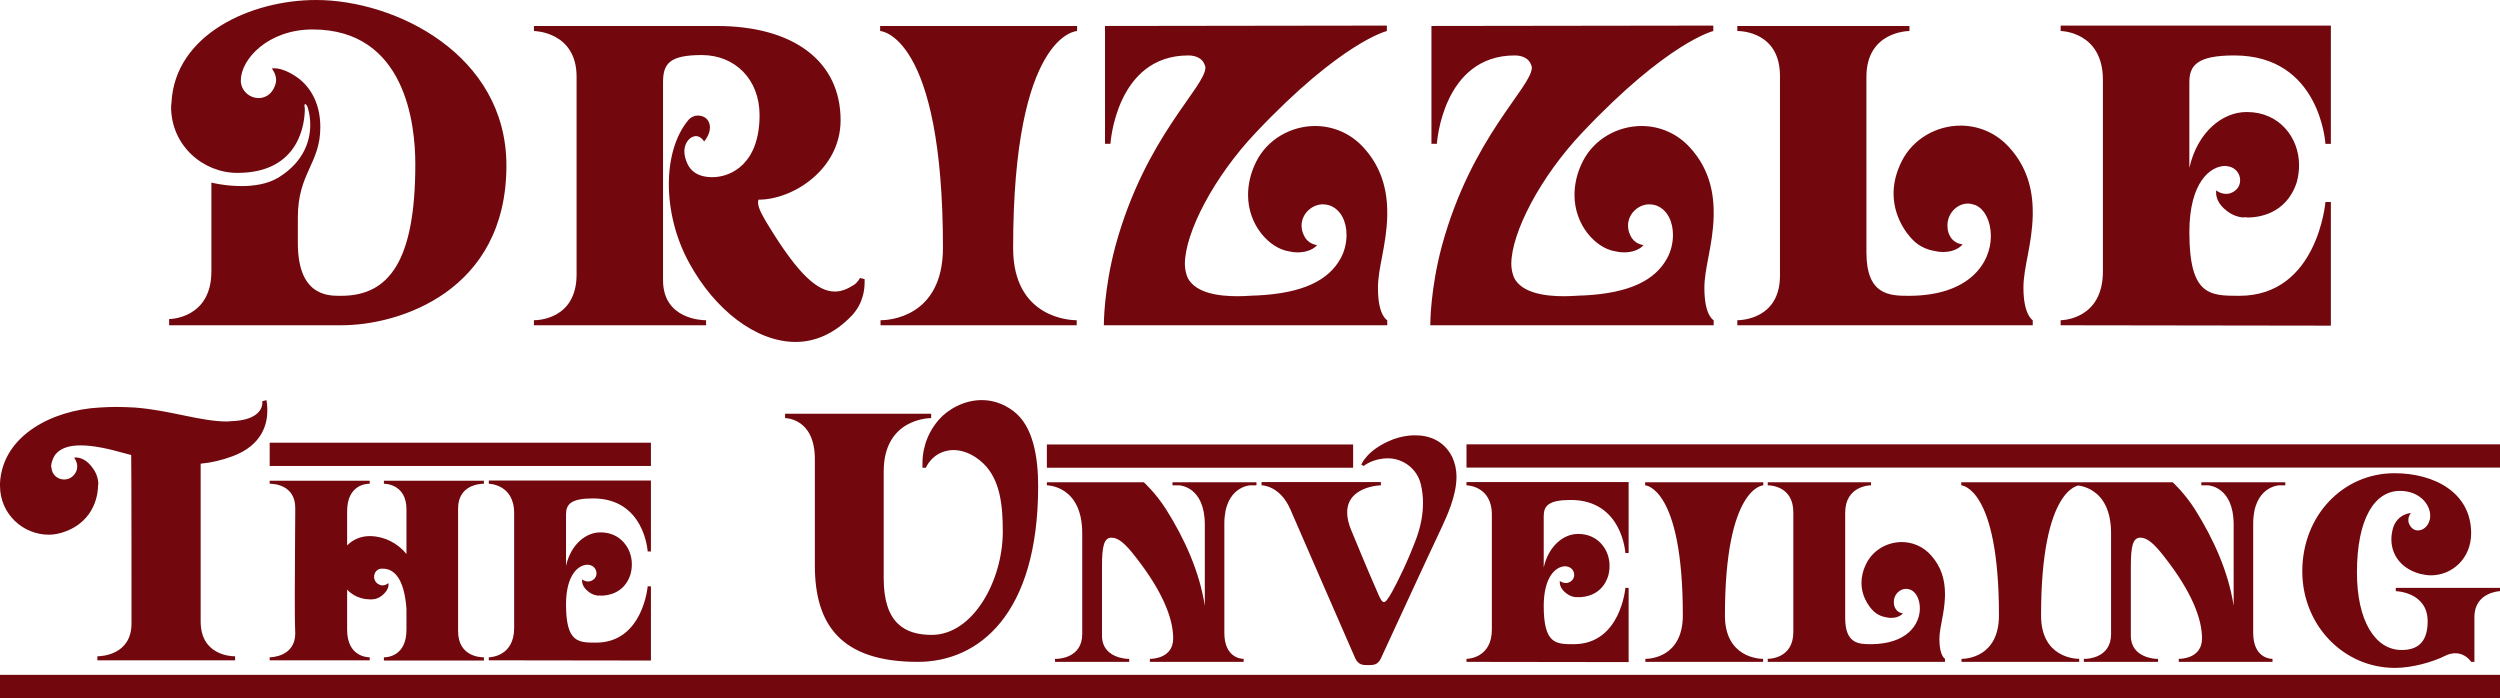<?xml version="1.0" encoding="UTF-8" standalone="no"?>
<!-- Created with Inkscape (http://www.inkscape.org/) -->

<svg
   version="1.1"
   id="svg2"
   width="859.8"
   height="240.094"
   viewBox="0 0 859.8 240.094"
   sodipodi:docname="title.svg"
   inkscape:version="1.3.2 (091e20ef0f, 2023-11-25, custom)"
   xml:space="preserve"
   inkscape:export-filename="title.png"
   inkscape:export-xdpi="100"
   inkscape:export-ydpi="100"
   xmlns:inkscape="http://www.inkscape.org/namespaces/inkscape"
   xmlns:sodipodi="http://sodipodi.sourceforge.net/DTD/sodipodi-0.dtd"
   xmlns="http://www.w3.org/2000/svg"
   xmlns:svg="http://www.w3.org/2000/svg"><defs
     id="defs6" /><sodipodi:namedview
     id="namedview4"
     pagecolor="#ffffff"
     bordercolor="#111111"
     borderopacity="1"
     inkscape:showpageshadow="0"
     inkscape:pageopacity="0"
     inkscape:pagecheckerboard="1"
     inkscape:deskcolor="#d1d1d1"
     showgrid="false"
     inkscape:zoom="1.2850081"
     inkscape:cx="431.12569"
     inkscape:cy="122.95642"
     inkscape:window-width="1920"
     inkscape:window-height="1008"
     inkscape:window-x="0"
     inkscape:window-y="0"
     inkscape:window-maximized="1"
     inkscape:current-layer="svg2"><inkscape:grid
       type="xygrid"
       id="grid3115"
       originx="-10"
       originy="272.752"
       spacingy="1"
       spacingx="1"
       units="px"
       visible="false" /></sodipodi:namedview><path
     id="text1-2-2-8-2"
     style="font-weight:800;font-size:80px;line-height:1.25;font-family:DAVeau;-inkscape-font-specification:'DAVeau, Ultra-Bold';fill:#72080d;fill-opacity:1"
     d="m 432.12,166.907 v -1.04 h -28.88 v 1.04 h 2.24 c 0,0 8.88,0.24 8.88,13.52 v 27.92 c -1.84,-11.84 -6.96,-23.04 -13.28,-33.12 -3.6,-5.68 -7.68,-9.36 -7.68,-9.36 h -0.08 -33.28 v 1.04 c 0.16,0 12.16,0.08 12.16,16.48 v 34.72 c 0,8.32 -8.4,8.48 -8.8,8.48 -0.08,0 -0.08,0 -0.08,0 h -0.48 v 1.04 h 25.52 v -1.04 h -0.56 c 0,0 -8.8,-0.16 -8.8,-7.92 0,-0.08 0,-1.52 0,-3.68 0,-6.72 0,-20.32 0,-20.32 0,-6.88 0.72,-9.76 3.28,-9.76 2.32,0 4.72,2 8.4,6.8 9.2,11.76 12.8,21.04 12.8,27.84 0,6.8 -6.96,7.04 -7.92,7.04 0,0 -0.08,0 -0.08,0 v 1.04 h 32.24 v -1.04 c 0,0 0,0 -0.08,0 -0.72,0 -6.56,-0.32 -6.56,-8.96 v -37.52 c 0,-12.8 8.88,-13.2 8.88,-13.2 z m 38.4,61.84 c 1.92,0 3.36,-0.08 4.4,-2.32 5.2,-11.2 15.44,-33.52 20.72,-44.64 1.92,-4.16 5.28,-11.2 5.28,-17.84 0,-2.32 -0.48,-4.64 -1.44,-6.72 -2.88,-5.76 -8,-7.52 -12.8,-7.52 -2.88,0 -5.6,0.64 -7.68,1.44 -8.96,3.52 -10.8,8.64 -10.8,8.64 l 0.8,0.48 c 0,0 3.04,-2.64 8.4,-2.64 4.72,0 9.92,3.2 11.28,9.04 0.48,2 0.72,4.16 0.72,6.32 0,4 -0.8,8.24 -2.4,12.48 -3.04,8.08 -6.24,14.4 -8.24,18.08 -1.36,2.4 -2.16,3.52 -2.8,3.52 -0.72,0 -1.36,-1.28 -2.32,-3.6 -3.52,-8 -6.16,-14.48 -8.72,-20.64 -1.12,-2.56 -1.6,-4.72 -1.6,-6.56 0,-9.12 11.6,-9.36 11.6,-9.36 v -1.12 h -41.04 v 1.12 0 c 0,0 0,0 0,0 0.32,0 6.4,0.16 9.92,8.32 5.6,12.8 16.64,38.32 22.24,51.04 1.12,2.48 2.72,2.48 4.48,2.48 z m 89.6,-1.04 v -25.52 h -1.12 c 0,0 -1.6,19.36 -17.76,19.36 -6.08,0 -10.32,0 -10.32,-13.12 0,-10.32 4.32,-13.68 7.44,-13.68 0.16,0 0.4,0.08 0.56,0.08 1.52,0.24 2.48,1.52 2.48,2.88 0,1.12 -0.64,2.24 -2.16,2.72 -0.24,0.08 -0.56,0.08 -0.8,0.08 -1.12,0 -2,-0.72 -2,-0.72 0,0 0,0.16 0,0.48 0,0.72 0.24,2.32 2.32,3.84 1.44,1.12 2.96,1.28 3.44,1.28 0.08,0 0.16,-0.08 0.16,-0.08 0,0 0.24,0.08 0.64,0.08 1.92,0 7.92,-0.56 10.08,-7.28 0.32,-1.2 0.48,-2.32 0.48,-3.52 0,-5.68 -4.08,-10.96 -10.72,-10.96 0,0 -0.08,0 -0.16,0 -4.88,0 -10.08,4.08 -11.76,11.52 0,-0.16 0,-2.56 0,-5.6 0,-4.64 0,-10.8 0,-12.08 0,-3.52 1.68,-5.52 9.28,-5.52 17.76,0 18.8,18.24 18.8,18.24 h 1.12 v -24.4 c -0.08,0 -55.76,0 -55.76,0 v 1.12 c 0,0 8.72,0.08 8.72,10.08 v 39.52 c 0,9.92 -8.4,10.08 -8.72,10.08 0,0 0,0 0,0 v 1.04 z m 46.24,-1.12 c 0,0 0,0 -0.08,0 -1.04,0 -13.04,-0.32 -13.04,-14.88 0,-44.4 13.2,-44.8 13.2,-44.8 v -1.04 h -40.64 v 1.04 c 0,0 12.96,0.56 12.96,44.72 0,14.56 -11.52,14.96 -12.8,14.96 -0.08,0 -0.08,0 -0.08,0 v 1.04 h 40.48 z m 60.64,-6.72 c 0,-4.24 1.76,-8.72 1.92,-14.88 0,-0.32 0,-0.56 0,-0.8 0,-4.72 -1.28,-9.28 -4.72,-13.12 -2.8,-3.2 -6.56,-4.64 -10.16,-4.64 -4.96,0 -9.84,2.72 -12.16,7.36 -1.2,2.4 -1.68,4.64 -1.68,6.64 0,5.92 4,9.6 4,9.6 0,0 1.52,1.76 4.32,2.24 0.64,0.16 1.28,0.24 1.84,0.24 3.04,0 4.08,-1.6 4.08,-1.6 0,0 -1.84,0 -2.72,-1.92 -0.32,-0.64 -0.4,-1.36 -0.4,-2 0,-2.48 2,-4.48 4.24,-4.48 0.48,0 1.04,0.16 1.52,0.32 1.92,0.8 3.2,3.36 3.2,6.4 0,5.44 -4.32,12.32 -16.96,12.32 -4,0 -8.72,-0.16 -8.72,-8.96 v -36.24 c 0,-9.36 8.64,-9.44 8.88,-9.44 0,0 0,0 0,0 v -1.04 h -35.52 v 1.04 c 0,0 0,0 0,0 0.88,0 8.8,0.24 8.8,9.28 0,10.32 0,30.96 0,41.2 0,8.96 -8,9.2 -8.8,9.2 0,0 0,0 0,0 v 1.04 h 60.96 v -1.04 c 0,0 -1.92,-1.04 -1.92,-6.72 z m 48.08,6.72 c 0,0 0,0 -0.08,0 -1.04,0 -13.04,-0.32 -13.04,-14.88 0,-44.4 13.2,-44.8 13.2,-44.8 v -1.04 h -40.64 v 1.04 c 0,0 12.96,0.56 12.96,44.72 0,14.56 -11.52,14.96 -12.8,14.96 -0.08,0 -0.08,0 -0.08,0 v 1.04 h 40.48 z m 70.88,-59.68 v -1.04 h -28.88 v 1.04 h 2.24 c 0,0 8.88,0.24 8.88,13.52 v 27.92 c -1.84,-11.84 -6.96,-23.04 -13.28,-33.12 -3.6,-5.68 -7.68,-9.36 -7.68,-9.36 h -0.08 -33.28 v 1.04 c 0.16,0 12.16,0.08 12.16,16.48 v 34.72 c 0,8.32 -8.4,8.48 -8.8,8.48 -0.08,0 -0.08,0 -0.08,0 h -0.48 v 1.04 h 25.52 v -1.04 h -0.56 c 0,0 -8.8,-0.16 -8.8,-7.92 0,-0.08 0,-1.52 0,-3.68 0,-6.72 0,-20.32 0,-20.32 0,-6.88 0.72,-9.76 3.28,-9.76 2.32,0 4.72,2 8.4,6.8 9.2,11.76 12.8,21.04 12.8,27.84 0,6.8 -6.96,7.04 -7.92,7.04 0,0 -0.08,0 -0.08,0 v 1.04 h 32.24 v -1.04 c 0,0 0,0 -0.08,0 -0.72,0 -6.56,-0.32 -6.56,-8.96 v -37.52 c 0,-12.8 8.88,-13.2 8.88,-13.2 z m 38,35.28 v 1.12 c 0,0 10.96,0.24 10.96,10.4 0,7.84 -4.16,9.84 -8.96,9.84 -9.12,0 -15.36,-10.08 -15.36,-26.64 0,-18.56 6.08,-28.08 14.8,-28.08 6.56,0 10.4,4.48 10.4,8.56 0,0.64 -0.08,1.28 -0.32,1.84 -0.56,1.92 -2.24,3.2 -3.92,3.2 -1.2,0 -2.4,-0.72 -3.12,-2.48 -0.16,-0.4 -0.16,-0.8 -0.16,-1.12 0,-1.44 0.88,-2.4 0.88,-2.4 0,0 -4.64,0.24 -6.16,5.2 -0.32,1.2 -0.56,2.48 -0.56,3.84 0,4.88 2.8,9.84 9.68,11.84 1.28,0.32 2.64,0.56 3.92,0.56 7.28,0 13.84,-5.76 13.84,-14.48 0,-13.92 -12.56,-20.64 -26.4,-20.64 -17.6,0 -31.68,14.48 -31.68,33.76 0,18.4 14.08,33.2 31.92,33.2 5.76,0 12.88,-2 17.04,-4.08 1.36,-0.72 2.64,-0.96 3.68,-0.96 3.6,0 5.44,2.96 5.44,2.96 h 1.12 v -15.44 c 0,-8.56 8.8,-8.88 8.8,-8.88 v -1.12 z M 157.547,174.854 c 0,-8.16 7.68,-8.48 8.72,-8.48 0.08,0 0.16,0 0.16,0 v -1.04 h -34.4 v 1.04 c 0,0 0,0 0,0 0.72,0 7.76,0.24 7.76,8.8 v 15.36 c -2.96,-3.68 -7.52,-6.08 -12.48,-6.16 -0.08,0 -0.08,0 -0.16,0 -3.2,0 -5.84,1.28 -7.76,3.2 v -11.76 c 0,-9.04 6.56,-9.44 7.6,-9.44 0.08,0 0.16,0 0.16,0 v -1.04 H 92.747 v 1.04 c 0,0 0,0 0.16,0 1.28,0 8.64,0.4 8.64,8.32 0,7.2 -0.16,19.12 -0.16,29.52 0,5.12 0,9.92 0.16,13.52 0,0 0,0 0,0.08 0,8.16 -8.48,8.24 -8.8,8.24 0,0 0,0 0,0 v 1.04 h 34.4 v -1.04 c 0,0 0,0 -0.08,0 -0.72,0 -7.68,-0.24 -7.68,-9.44 v -13.84 c 2.88,3.12 6.64,3.36 7.84,3.36 0.24,0 0.4,0 0.4,0 0,0 0.08,0 0.16,0 0.48,0 2,-0.08 3.44,-1.2 2.08,-1.6 2.4,-3.12 2.4,-3.92 0,-0.32 -0.08,-0.48 -0.08,-0.48 0,0 -0.8,0.8 -2,0.8 -0.24,0 -0.56,-0.08 -0.8,-0.16 -1.44,-0.48 -2.08,-1.68 -2.08,-2.8 0,-1.36 0.88,-2.64 2.4,-2.8 0.16,0 0.4,0 0.56,0 3.68,0 7.36,2.96 8.16,13.76 v 7.28 c 0,9.04 -6.56,9.44 -7.6,9.44 -0.16,0 -0.16,0 -0.16,0 v 1.12 h 34.4 v -1.12 c 0,0 -0.08,0 -0.16,0 -1.12,0 -8.72,-0.32 -8.72,-8.96 z m 66.32,52.32 v -25.52 h -1.12 c 0,0 -1.6,19.36 -17.76,19.36 -6.08,0 -10.32,0 -10.32,-13.12 0,-10.32 4.32,-13.68 7.44,-13.68 0.16,0 0.4,0.08 0.56,0.08 1.52,0.24 2.48,1.52 2.48,2.88 0,1.12 -0.64,2.24 -2.16,2.72 -0.24,0.08 -0.56,0.08 -0.8,0.08 -1.12,0 -2,-0.72 -2,-0.72 0,0 0,0.16 0,0.48 0,0.72 0.24,2.32 2.32,3.84 1.44,1.12 2.96,1.28 3.44,1.28 0.08,0 0.16,-0.08 0.16,-0.08 0,0 0.24,0.08 0.64,0.08 1.92,0 7.92,-0.56 10.08,-7.28 0.32,-1.2 0.48,-2.32 0.48,-3.52 0,-5.68 -4.08,-10.96 -10.72,-10.96 0,0 -0.08,0 -0.16,0 -4.88,0 -10.08,4.08 -11.76,11.52 0,-0.16 0,-2.56 0,-5.6 0,-4.64 0,-10.8 0,-12.08 0,-3.52 1.68,-5.52 9.28,-5.52 17.76,0 18.8,18.24 18.8,18.24 h 1.12 v -24.4 c -0.08,0 -55.76,0 -55.76,0 v 1.12 c 0,0 8.72,0.08 8.72,10.08 v 39.52 c 0,9.92 -8.4,10.08 -8.72,10.08 0,0 0,0 0,0 v 1.04 z m 124.747,-85.734 c -3.627,-2.773 -7.467,-3.84 -10.987,-3.84 -6.08,0 -11.627,3.2 -14.72,6.72 -5.013,5.76 -5.653,11.947 -5.653,14.827 0,1.067 0,1.707 0,1.707 h 1.173 c 0,0 1.92,-4.8 7.467,-5.867 0.533,-0.107 1.28,-0.213 1.92,-0.213 2.88,0 6.613,1.067 10.347,4.587 5.867,5.653 6.72,14.507 6.72,23.467 0,16.853 -10.24,35.52 -24.427,35.52 v 0 0 c -9.067,0 -16.533,-3.84 -16.533,-19.413 v -36.8 c 0,-18.133 15.573,-18.347 16.32,-18.347 0,0 0,0 0,0 v -1.493 h -50.24 v 1.493 c 0.107,0 10.24,0 10.24,14.08 0,9.173 0,36.587 0,36.587 0,20.16 8.747,33.173 35.413,33.173 v 0 c 20.8,0 41.387,-16.107 41.387,-60.48 0,-9.92 -1.707,-20.587 -8.427,-25.707 z M 91.627,137.6 l -1.493,0.427 c 0,0 0.107,0.213 0.107,0.427 0,1.493 -0.853,6.08 -10.773,6.4 -0.427,0 -0.853,0.107 -1.28,0.107 -9.28,0 -19.413,-3.84 -31.787,-4.8 -2.24,-0.107 -4.373,-0.213 -6.4,-0.213 -2.133,0 -4.053,0.107 -5.867,0.213 C 18.347,141.013 0.96,149.547 0,166.08 c 0,0.32 0,0.64 0,0.96 0,9.92 8.107,16.853 16.747,16.853 1.707,0 3.413,-0.32 5.013,-0.853 11.52,-3.84 11.947,-14.293 11.947,-15.893 0,-0.107 0,-0.213 0,-0.213 0,0 0.107,-0.213 0.107,-0.533 0,-0.853 -0.213,-2.987 -1.707,-5.12 -2.347,-3.52 -4.907,-3.947 -6.08,-3.947 -0.32,0 -0.533,0.107 -0.533,0.107 0,0 1.067,1.28 1.067,2.987 0,0.427 -0.107,0.853 -0.213,1.387 -0.853,2.133 -2.56,3.093 -4.267,3.093 -2.133,0 -4.16,-1.493 -4.373,-3.947 0,-0.213 -0.107,-0.427 -0.107,-0.533 0,-1.173 0.427,-2.347 1.067,-3.52 1.6,-2.667 4.907,-3.733 9.067,-3.733 4.373,0 9.707,1.173 14.933,2.667 0.853,0.213 1.707,0.427 2.453,0.64 0.107,0.533 0.107,57.92 0.107,57.92 0,10.987 -10.56,11.307 -11.733,11.307 0,0 0,0 0,0 v 1.387 h 47.36 v -1.387 c 0,0 -0.107,0 -0.213,0 -1.28,0 -11.627,-0.427 -11.627,-11.947 v -54.294 c 3.627,-0.32 7.253,-1.173 10.987,-2.56 10.347,-3.84 11.947,-11.307 11.947,-15.68 0,-2.133 -0.32,-3.627 -0.32,-3.627 z"
     inkscape:label="the_unveiling" /><path
     d="m 117.367,101.733 c -0.133,0 -0.533,0 -0.8,0 -4.4,0 -14.133,-0.533 -14.133,-18.133 v -8.8 c 0,-15.333 7.733,-18.533 7.733,-31.067 0,-9.2 -4.267,-14.8 -8.667,-17.6 -3.467,-2.267 -6,-2.667 -7.2,-2.667 -0.533,0 -0.8,0.133 -0.8,0.133 0,0 1.467,1.733 1.467,4 0,0.533 -0.133,1.2 -0.4,1.867 -1.067,2.933 -3.333,4.267 -5.6,4.267 -2.933,0 -5.733,-2.133 -6.133,-5.467 0,-0.133 0,-0.4 0,-0.667 0,-7.2 9.333,-17.467 24.667,-17.467 32,0 35.333,32.667 35.333,46.267 0,33.2 -8.933,45.333 -25.467,45.333 z M 108.701,-1.9683838e-6 C 86.434,-1.9683838e-6 60.168,11.733 58.968,35.333 c 0,0.4 -0.133,0.8 -0.133,1.333 0,13.467 11.067,22.8 22.8,22.8 21.733,0 23.2,-17.6 23.2,-22 0,-0.667 -0.133,-0.933 -0.133,-0.933 0,0 0,-0.133 0,-0.133 0,-0.267 0.133,-0.667 0.267,-0.667 0,0 0,0.133 0.133,0.133 0.4,0.133 0.667,0.933 0.667,0.933 0,0 0.933,2.533 0.933,6.133 0,5.067 -1.867,12.533 -10.933,18.133 -3.733,2.267 -8.533,2.933 -12.667,2.933 -5.733,0 -10.4,-1.2 -10.4,-1.2 v 30.533 c 0,16.267 -14.267,16.4 -14.533,16.4 0,0 0,0 0,0 v 2.133 h 59.333 c 19.733,0 56.667,-11.6 56.667,-54.933 C 174.167,18.8 136.034,-1.9683838e-6 108.701,-1.9683838e-6 Z M 297.367,96 295.767,95.6 c 0,0 -0.8,1.6 -2.133,2.4 -2.267,1.467 -4.267,2.267 -6.533,2.267 -5.867,0 -12.4,-5.733 -22.4,-22 -2.133,-3.467 -4,-6.533 -4,-8.667 0,-0.267 0.133,-0.667 0.133,-0.933 0.133,0 0.133,0 0.133,0 11.733,0 28.133,-10.4 28.133,-27.333 0,-20.133 -16,-32.4 -42.667,-32.4 h -62.8 v 1.733 c 0,0 14.667,0.133 14.667,15.733 v 68 c 0,15.333 -13.2,15.733 -14.667,15.733 0,0 0,0 0,0 v 1.733 h 59.2 v -1.733 c 0,0 0,0 -0.133,0 -1.067,0 -14.667,-0.267 -14.667,-13.733 0,-0.133 0,-0.133 0,-0.133 0,0 0,-31.467 0,-52.267 0,-6.933 0,-12.8 0,-15.733 0,-6.4 2.267,-9.333 13.333,-9.333 11.333,0 19.867,8.267 19.867,20.667 0,16.533 -9.6,21.333 -16.267,21.333 0,0 -0.133,0 -0.267,0 -6.533,-0.133 -8.267,-3.867 -9.067,-6.8 -0.133,-0.667 -0.267,-1.333 -0.267,-2 0,-2.133 0.933,-4 2.533,-4.933 0.533,-0.267 1.067,-0.4 1.467,-0.4 1.733,0 2.8,1.867 2.8,1.867 0,0 2,-2.267 2,-4.8 0,-1.067 -0.267,-2 -1.067,-2.933 -0.667,-0.667 -1.733,-1.2 -3.067,-1.2 -1.2,0 -2.4,0.533 -3.333,1.6 -4.4,5.333 -6.667,13.2 -6.667,22 0,8.8 2.267,18.533 7.067,27.2 8.667,15.867 22.8,27.067 36.533,27.067 6.667,0 13.333,-2.8 19.333,-9.067 4,-4.267 4.4,-9.2 4.4,-11.467 0,-0.667 0,-1.067 0,-1.067 z m 72.933,14.133 c 0,0 0,0 -0.133,0 -1.733,0 -21.733,-0.533 -21.733,-24.8 0,-74 22,-74.666 22,-74.666 V 8.933 h -67.733 v 1.733 c 0,0 21.6,0.933 21.6,74.533 0,24.267 -19.2,24.933 -21.333,24.933 -0.133,0 -0.133,0 -0.133,0 v 1.733 h 67.466 z M 473.9,99.066 c 0,-7.067 2.933,-14.533 3.2,-24.8 0,-0.533 0,-0.933 0,-1.333 0,-7.867 -2.133,-15.467 -7.867,-21.867 -4.667,-5.333 -10.933,-7.733 -16.933,-7.733 -8.267,0 -16.4,4.533 -20.267,12.267 -2,4 -2.8,7.867 -2.8,11.467 0,10.533 7.467,18.267 13.867,19.333 1.067,0.267 2.133,0.4 3.067,0.4 5.067,0 6.8,-2.533 6.8,-2.533 0,0 -3.067,-0.133 -4.533,-3.333 -0.533,-1.067 -0.8,-2.267 -0.8,-3.333 0,-4.133 3.6,-7.333 7.333,-7.333 0.8,0 1.6,0.133 2.4,0.4 3.867,1.467 5.733,5.6 5.733,10.133 0,2.667 -0.667,5.6 -2,8 -4.133,7.6 -12.933,12 -28.533,12.8 -1.6,0 -4.133,0.267 -7.067,0.267 -6.4,0 -14.4,-1.067 -17.067,-6.4 -0.533,-1.333 -0.933,-2.933 -0.933,-4.667 0,-10.667 9.867,-29.867 24.4,-45.2 29.467,-31.2 45.067,-34.933 45.067,-34.933 V 8.8 c -20,0 -96.933,0.133 -96.933,0.133 V 49.467 h 1.867 c 0,0 1.867,-30.4 26.8,-30.4 2.8,0 4.933,1.2 5.6,3.2 0.133,0.267 0.267,0.667 0.267,0.933 0,6.8 -20.667,23.733 -30.933,61.333 -4,14.933 -4,26.667 -4,27.333 0,0 0,0 0,0 h 97.466 v -1.733 c 0,0 -3.2,-1.467 -3.2,-11.067 z m 112.267,0 c 0,-7.067 2.933,-14.533 3.2,-24.8 0,-0.533 0,-0.933 0,-1.333 0,-7.867 -2.133,-15.467 -7.867,-21.867 -4.667,-5.333 -10.933,-7.733 -16.933,-7.733 -8.267,0 -16.4,4.533 -20.267,12.267 -2,4 -2.8,7.867 -2.8,11.467 0,10.533 7.467,18.267 13.867,19.333 1.067,0.267 2.133,0.4 3.067,0.4 5.067,0 6.8,-2.533 6.8,-2.533 0,0 -3.067,-0.133 -4.533,-3.333 -0.533,-1.067 -0.8,-2.267 -0.8,-3.333 0,-4.133 3.6,-7.333 7.333,-7.333 0.8,0 1.6,0.133 2.4,0.4 3.867,1.467 5.733,5.6 5.733,10.133 0,2.667 -0.667,5.6 -2,8 -4.133,7.6 -12.933,12 -28.533,12.8 -1.6,0 -4.133,0.267 -7.067,0.267 -6.4,0 -14.4,-1.067 -17.067,-6.4 -0.533,-1.333 -0.933,-2.933 -0.933,-4.667 0,-10.667 9.867,-29.867 24.4,-45.2 29.467,-31.2 45.067,-34.933 45.067,-34.933 V 8.8 c -20,0 -96.933,0.133 -96.933,0.133 V 49.467 h 1.867 c 0,0 1.867,-30.4 26.8,-30.4 2.8,0 4.933,1.2 5.6,3.2 0.133,0.267 0.267,0.667 0.267,0.933 0,6.8 -20.667,23.733 -30.933,61.333 -4,14.933 -4,26.667 -4,27.333 0,0 0,0 0,0 h 97.466 v -1.733 c 0,0 -3.2,-1.467 -3.2,-11.067 z m 109.733,-0.133 c 0,-7.067 2.933,-14.533 3.2,-24.8 0,-0.533 0,-0.933 0,-1.333 0,-7.867 -2.133,-15.467 -7.867,-21.867 -4.667,-5.333 -10.933,-7.733 -16.933,-7.733 -8.267,0 -16.4,4.533 -20.267,12.267 -2,4 -2.8,7.733 -2.8,11.067 0,9.867 6.667,16 6.667,16 0,0 2.533,2.933 7.2,3.733 1.067,0.267 2.133,0.4 3.067,0.4 5.067,0 6.8,-2.667 6.8,-2.667 0,0 -3.067,0 -4.533,-3.2 -0.533,-1.067 -0.667,-2.267 -0.667,-3.333 0,-4.133 3.333,-7.467 7.067,-7.467 0.8,0 1.733,0.267 2.533,0.533 3.2,1.333 5.333,5.6 5.333,10.667 0,9.067 -7.2,20.533 -28.267,20.533 -6.667,0 -14.533,-0.267 -14.533,-14.933 V 26.4 c 0,-15.6 14.4,-15.733 14.8,-15.733 0,0 0,0 0,0 V 8.933 h -59.2 v 1.733 c 0,0 0,0 0,0 1.467,0 14.667,0.4 14.667,15.467 0,17.2 0,51.6 0,68.666 0,14.933 -13.333,15.333 -14.667,15.333 0,0 0,0 0,0 v 1.733 h 101.6 v -1.733 c 0,0 -3.2,-1.733 -3.2,-11.2 z M 801.633,112 V 69.466 h -1.867 c 0,0 -2.667,32.267 -29.6,32.267 -10.133,0 -17.2,0 -17.2,-21.867 0,-17.2 7.2,-22.8 12.4,-22.8 0.267,0 0.667,0.133 0.933,0.133 2.533,0.4 4.133,2.533 4.133,4.8 0,1.867 -1.067,3.733 -3.6,4.533 -0.4,0.133 -0.933,0.133 -1.333,0.133 -1.867,0 -3.333,-1.2 -3.333,-1.2 0,0 0,0.267 0,0.8 0,1.2 0.4,3.867 3.867,6.4 2.4,1.867 4.933,2.133 5.733,2.133 0.133,0 0.267,-0.133 0.267,-0.133 0,0 0.4,0.133 1.067,0.133 3.2,0 13.2,-0.933 16.8,-12.133 0.533,-2 0.8,-3.867 0.8,-5.867 0,-9.467 -6.8,-18.267 -17.867,-18.267 0,0 -0.133,0 -0.267,0 -8.133,0 -16.8,6.8 -19.6,19.2 0,-0.267 0,-4.267 0,-9.333 0,-7.733 0,-18 0,-20.133 0,-5.867 2.8,-9.2 15.467,-9.2 29.6,0 31.333,30.4 31.333,30.4 h 1.867 V 8.8 c -0.133,0 -92.933,0 -92.933,0 v 1.867 c 0,0 14.533,0.133 14.533,16.8 v 65.866 c 0,16.533 -14,16.8 -14.533,16.8 0,0 0,0 0,0 v 1.733 z"
     id="text1"
     style="font-weight:800;font-size:133.333px;line-height:1.25;font-family:DAVeau;-inkscape-font-specification:'DAVeau, Ultra-Bold';fill:#72080d;fill-opacity:1"
     aria-label="DRIZZLE"
     inkscape:label="drizzle" /><path
     id="rect3-1-2-1"
     style="fill:#72080d;stroke-width:0.888"
     d="m 504.359,152.814 h 355.442 v 8 H 504.359 Z m -144.319,0.051 h 105.328 v 8 H 360.04 Z M 92.747,152.254 H 223.867 v 8 H 92.747 Z M 0,232.094 h 859.8 v 8 H 0 Z"
     inkscape:label="outlines" /></svg>
